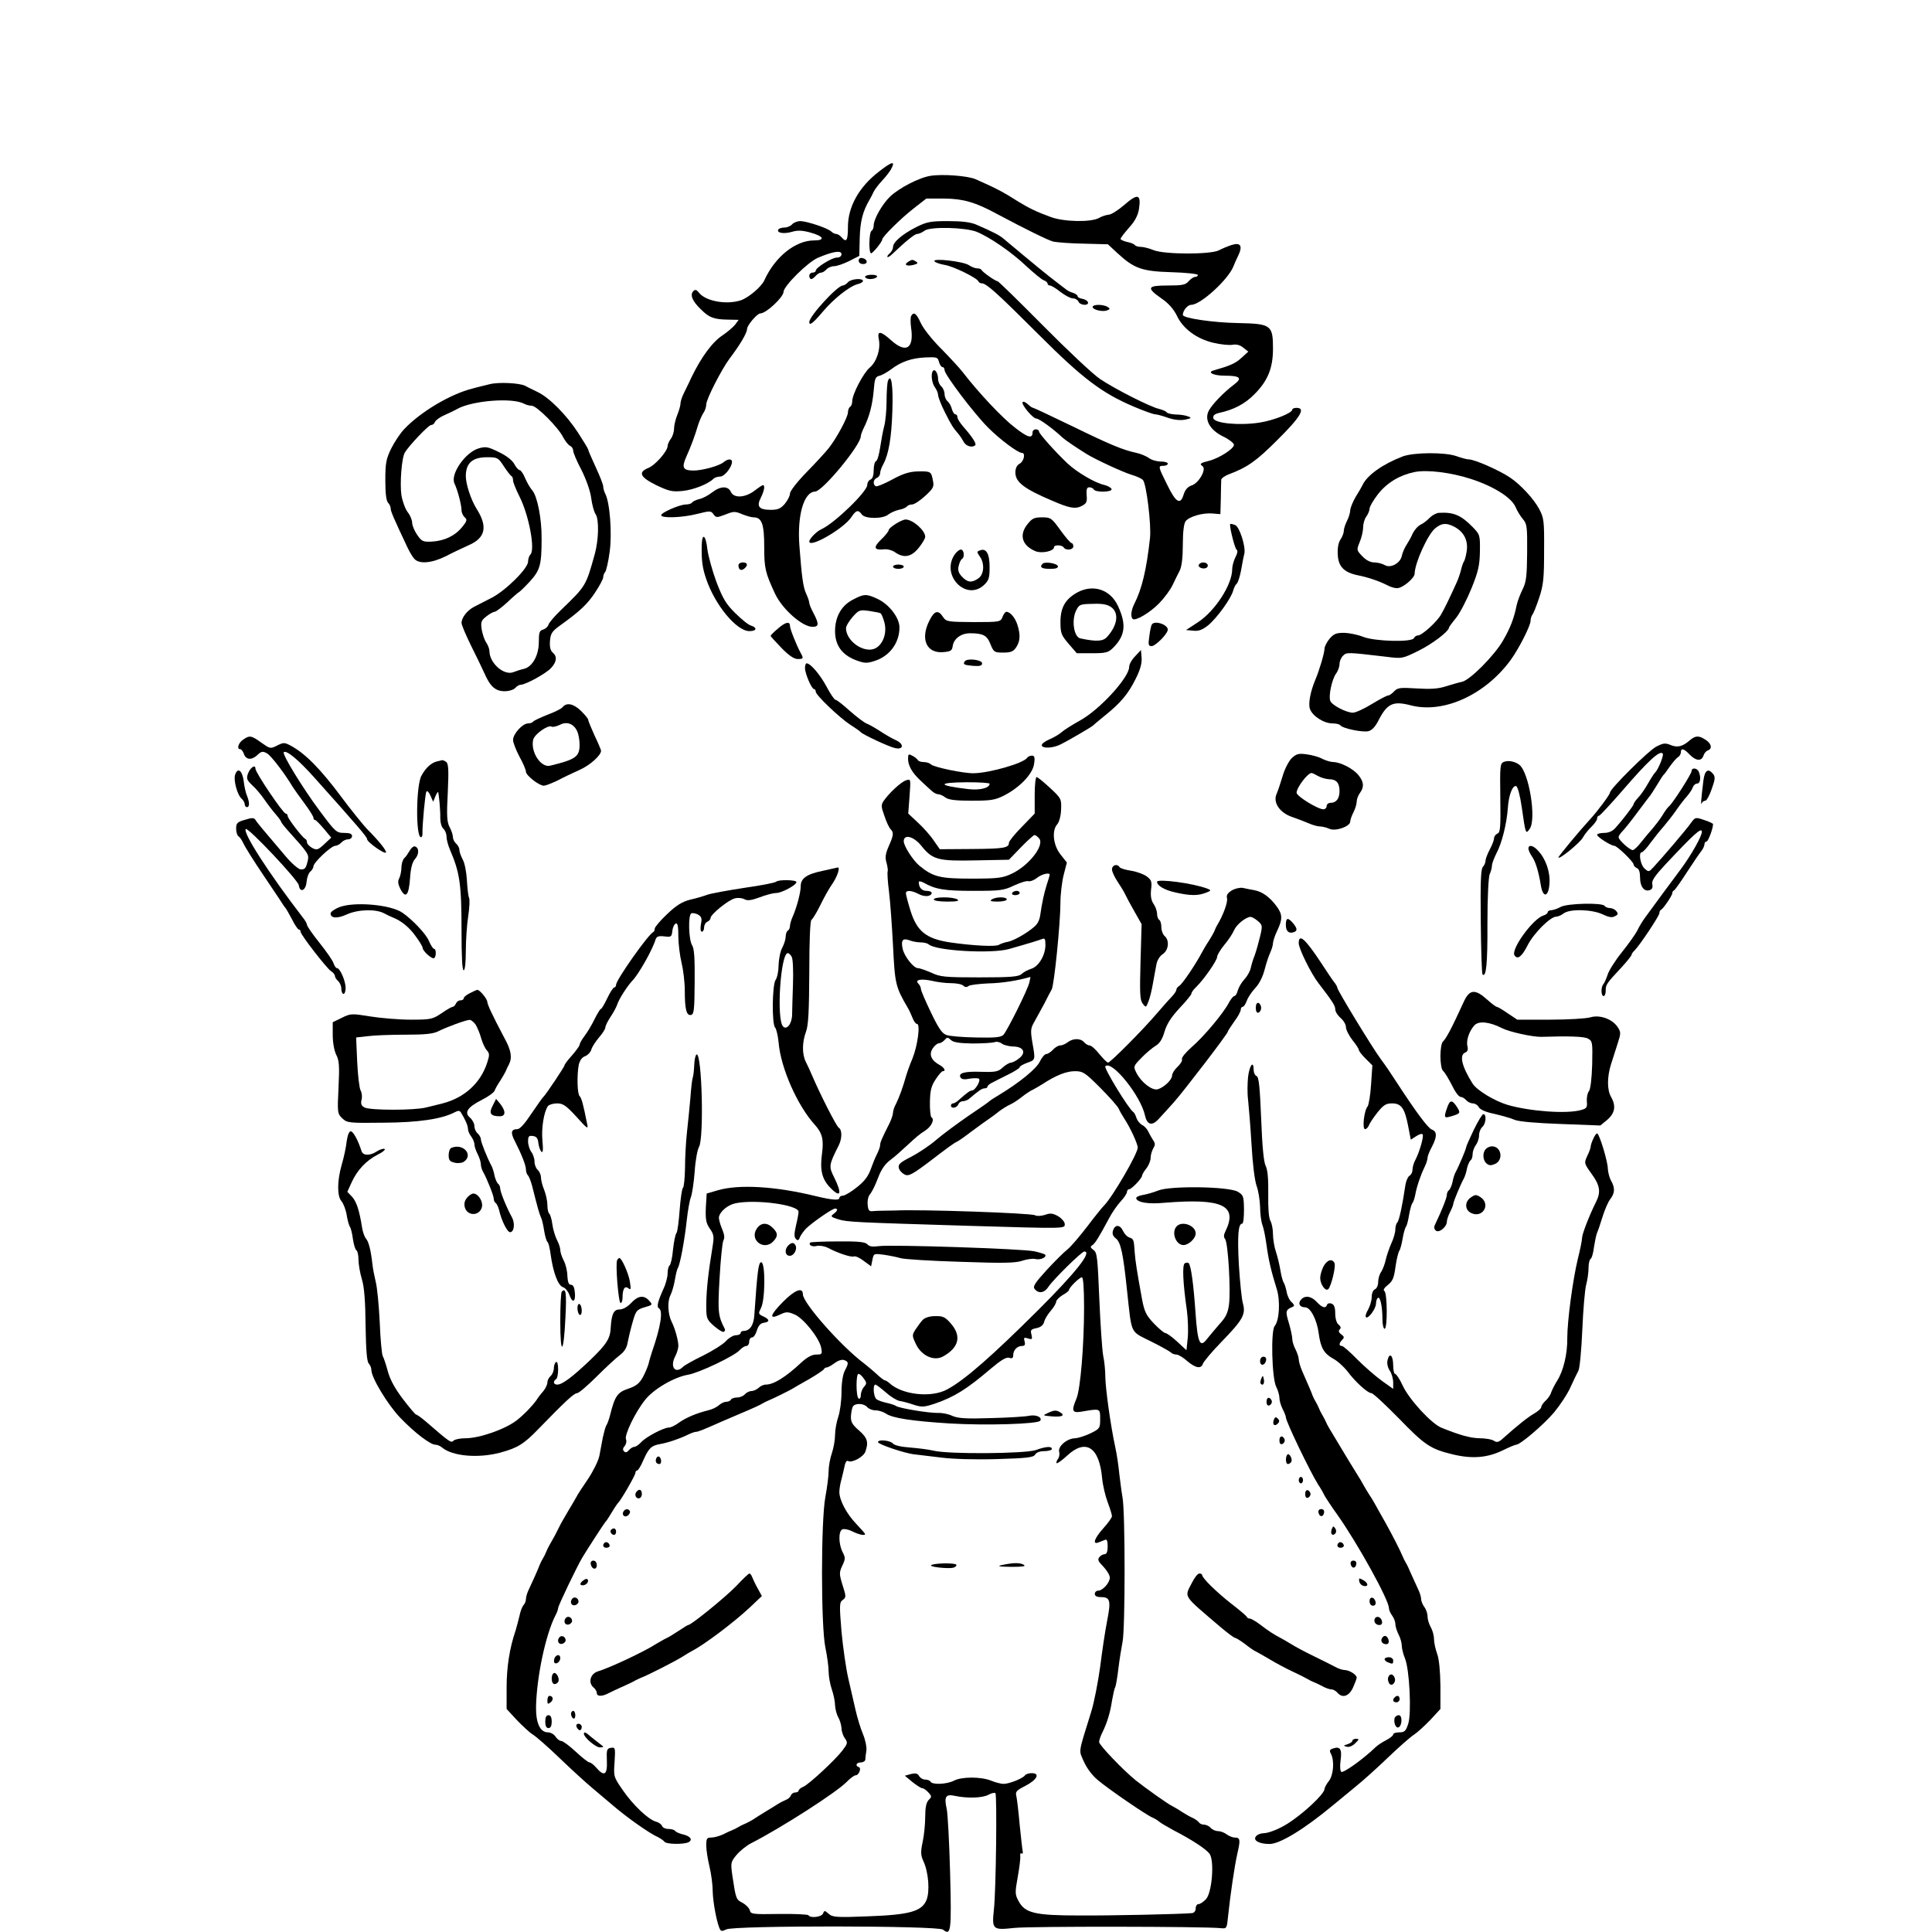 <?xml version="1.0" standalone="no"?>
<!DOCTYPE svg PUBLIC "-//W3C//DTD SVG 20010904//EN"
 "http://www.w3.org/TR/2001/REC-SVG-20010904/DTD/svg10.dtd">
<svg version="1.0" xmlns="http://www.w3.org/2000/svg"
 width="900pt" height="900pt" viewBox="0 0 900 900"
 preserveAspectRatio="xMidYMid meet">
<g transform="translate(0,900) scale(0.1,-0.1)"
fill="#000000" stroke="none">
<path d="M4095 8201 c-93 -71 -145 -164 -145 -258 0 -64 -7 -75 -30 -48 -7 8
-18 15 -24 15 -7 0 -17 5 -23 11 -16 16 -112 48 -144 49 -15 0 -32 -7 -39 -15
-7 -8 -23 -15 -36 -15 -12 0 -25 -4 -28 -9 -10 -16 25 -22 63 -11 26 8 49 7
85 -3 63 -17 73 -37 18 -37 -87 0 -182 -77 -231 -185 -14 -31 -73 -81 -110
-94 -68 -22 -167 -4 -197 38 -10 12 -16 13 -24 5 -17 -17 -5 -47 35 -85 39
-39 60 -47 128 -48 l48 -1 -17 -23 c-10 -12 -35 -33 -55 -47 -49 -31 -101
-101 -149 -200 -11 -25 -28 -58 -35 -73 -8 -16 -15 -37 -15 -47 0 -9 -7 -34
-15 -53 -8 -20 -15 -49 -15 -64 0 -15 -7 -37 -15 -47 -8 -11 -15 -26 -15 -34
0 -23 -57 -89 -90 -102 -49 -20 -38 -43 37 -80 59 -28 74 -32 123 -27 50 5
119 32 144 57 5 5 19 10 31 10 20 0 55 44 55 69 0 15 -20 14 -39 -2 -21 -18
-104 -40 -143 -39 -47 1 -53 14 -31 64 22 49 40 97 55 148 6 19 17 44 24 55 8
11 14 29 14 41 0 24 71 163 109 214 48 63 81 119 81 137 0 17 47 73 62 73 27
0 107 75 108 100 0 27 113 139 160 159 70 30 110 36 110 17 0 -10 -9 -16 -22
-16 -23 0 -98 -47 -98 -61 0 -5 -7 -9 -15 -9 -8 0 -15 -7 -15 -15 0 -8 4 -15
9 -15 5 0 14 7 21 15 7 8 18 15 25 15 7 0 18 7 25 15 7 8 23 15 36 15 12 0 44
11 70 24 l47 24 2 83 c2 77 14 125 46 179 5 8 13 24 18 35 5 11 23 35 40 53
17 18 35 42 41 52 23 42 8 40 -55 -9z"/>
<path d="M4335 8181 c-53 -8 -147 -57 -189 -97 -37 -36 -76 -105 -76 -134 0
-10 -4 -22 -10 -25 -12 -7 -14 -105 -2 -105 8 0 52 54 52 65 0 12 88 99 145
143 l60 47 86 0 c86 -1 143 -17 244 -72 133 -71 235 -121 260 -128 17 -4 81
-9 143 -10 l113 -3 43 -40 c79 -73 115 -86 254 -90 67 -2 122 -8 122 -13 0 -5
-6 -9 -13 -9 -7 0 -20 -9 -30 -20 -14 -17 -29 -20 -97 -20 -96 0 -101 -10 -30
-60 34 -23 57 -50 72 -80 28 -61 93 -109 171 -127 34 -8 74 -12 89 -9 18 3 35
-1 50 -14 l23 -18 -33 -30 c-27 -25 -53 -36 -130 -58 -30 -9 3 -24 51 -24 74
0 86 -11 46 -41 -48 -36 -102 -92 -118 -122 -22 -42 5 -90 66 -120 26 -12 49
-30 51 -38 3 -18 -69 -64 -117 -76 -38 -9 -45 -14 -30 -24 21 -13 -15 -78 -49
-90 -19 -6 -31 -20 -38 -42 -15 -51 -36 -39 -76 43 -44 88 -44 90 -18 90 11 0
20 5 20 10 0 6 -15 10 -33 10 -18 0 -43 7 -56 17 -13 9 -40 20 -60 24 -60 13
-119 37 -299 125 -95 46 -176 84 -179 84 -4 0 -15 7 -25 17 -10 9 -21 14 -24
10 -9 -9 47 -77 64 -77 13 0 80 -49 121 -88 13 -12 63 -46 113 -77 44 -27 168
-84 207 -96 24 -7 49 -18 55 -25 16 -15 40 -211 33 -271 -16 -145 -37 -235
-73 -306 -15 -30 -18 -59 -8 -70 12 -12 80 28 124 73 25 26 53 64 63 86 10 21
25 52 33 67 9 19 14 61 14 121 0 59 5 98 13 108 17 22 80 40 125 36 l37 -3 2
75 c0 41 2 80 2 86 1 6 16 17 34 24 88 33 129 62 227 160 108 107 134 150 90
150 -11 0 -20 -3 -20 -8 0 -16 -88 -51 -155 -61 -93 -14 -208 -3 -213 21 -2
12 5 19 25 24 70 15 121 42 164 85 64 63 89 123 89 215 0 109 -9 116 -159 119
-122 2 -261 23 -261 38 0 20 22 47 39 47 44 0 174 119 197 180 3 8 12 29 21
47 23 47 13 65 -29 52 -18 -6 -45 -17 -60 -25 -37 -20 -255 -20 -305 1 -19 8
-46 15 -59 15 -12 0 -25 4 -28 9 -3 4 -19 11 -36 14 -16 4 -30 10 -30 14 0 5
18 28 40 53 28 31 41 57 46 88 10 68 -6 72 -68 18 -29 -25 -62 -46 -73 -46
-11 -1 -31 -7 -45 -15 -36 -21 -163 -19 -225 4 -66 24 -101 41 -150 71 -72 46
-107 64 -200 105 -36 16 -154 25 -210 16z"/>
<path d="M4268 7942 c-65 -33 -108 -70 -108 -93 0 -9 -7 -22 -15 -29 -9 -7
-13 -15 -11 -17 2 -3 13 4 23 14 63 60 104 93 115 93 8 0 24 7 36 16 28 19
189 15 242 -6 61 -25 163 -95 230 -159 36 -33 73 -64 83 -67 9 -3 17 -10 17
-15 0 -5 5 -9 11 -9 6 0 28 -13 49 -30 21 -16 47 -30 58 -30 11 0 22 -7 26
-15 7 -18 50 -21 44 -2 -3 6 -14 13 -26 15 -12 2 -22 7 -22 12 0 5 -10 12 -22
16 -12 3 -26 11 -32 16 -6 4 -27 21 -47 36 -30 22 -119 95 -244 200 -19 16
-45 30 -128 66 -26 11 -66 16 -130 16 -81 0 -99 -3 -149 -28z"/>
<path d="M4000 7786 c0 -10 9 -16 21 -16 24 0 21 23 -4 28 -10 2 -17 -3 -17
-12z"/>
<path d="M4230 7780 c-21 -13 -7 -22 25 -14 20 5 23 9 13 15 -16 11 -20 11
-38 -1z"/>
<path d="M4353 7783 c4 -6 25 -13 47 -17 41 -6 152 -61 158 -77 2 -5 9 -9 16
-9 21 0 74 -48 266 -240 203 -203 293 -271 441 -334 47 -20 92 -36 100 -36 8
0 34 -7 59 -16 28 -10 57 -13 80 -9 30 6 32 9 15 15 -11 5 -37 9 -57 9 -20 1
-39 5 -43 10 -3 5 -19 12 -35 16 -41 9 -203 91 -275 139 -33 22 -152 134 -265
248 -113 114 -209 208 -213 208 -10 0 -71 43 -75 53 -2 4 -11 7 -21 7 -9 0
-26 7 -38 15 -25 17 -170 34 -160 18z"/>
<path d="M4030 7710 c0 -5 11 -10 24 -10 14 0 28 5 31 10 4 6 -7 10 -24 10
-17 0 -31 -4 -31 -10z"/>
<path d="M3950 7685 c-7 -8 -18 -15 -24 -15 -26 -1 -156 -143 -156 -170 0 -19
16 -7 62 47 52 62 125 119 162 129 14 3 26 10 26 15 0 15 -57 10 -70 -6z"/>
<path d="M5090 7570 c0 -13 46 -24 67 -16 15 6 15 8 3 16 -20 13 -70 13 -70 0z"/>
<path d="M4245 7529 c-4 -6 -4 -30 -1 -54 15 -99 -23 -123 -93 -60 -49 44 -66
46 -57 4 9 -45 -10 -104 -42 -131 -30 -25 -82 -125 -82 -157 0 -11 -4 -23 -10
-26 -5 -3 -10 -15 -10 -26 0 -22 -52 -119 -89 -166 -14 -18 -61 -69 -103 -112
-45 -46 -78 -89 -78 -100 0 -11 -11 -32 -24 -48 -19 -22 -32 -28 -65 -28 -55
0 -68 15 -47 56 16 32 21 59 10 59 -3 0 -20 -11 -38 -25 -44 -34 -97 -37 -111
-7 -13 29 -48 29 -88 -2 -18 -14 -44 -28 -60 -31 -15 -4 -30 -11 -33 -16 -3
-5 -16 -9 -28 -9 -30 0 -116 -38 -116 -50 0 -15 97 -12 168 6 60 15 64 15 76
-2 12 -16 15 -16 55 -1 37 15 45 16 77 2 20 -8 44 -15 54 -15 39 0 50 -31 50
-137 0 -101 5 -121 51 -220 34 -71 126 -153 174 -153 30 0 31 13 5 63 -11 20
-20 42 -20 48 0 6 -6 25 -14 42 -15 32 -21 78 -32 223 -11 142 20 252 73 254
35 1 213 217 213 258 0 6 6 23 14 39 26 52 40 107 46 173 4 54 8 65 25 69 11
2 35 15 54 29 48 37 97 54 163 57 52 2 57 1 62 -21 4 -13 11 -24 16 -24 6 0
10 -6 10 -14 0 -21 137 -202 203 -268 56 -56 139 -118 158 -118 17 0 9 -39
-11 -50 -13 -7 -20 -21 -20 -41 0 -45 40 -76 175 -133 76 -33 104 -38 132 -24
24 12 28 19 25 51 -2 27 1 37 12 37 8 0 18 -4 21 -10 9 -15 88 -13 83 2 -3 7
-18 15 -34 19 -42 9 -126 58 -171 100 -58 55 -133 139 -133 149 0 6 -7 10 -15
10 -8 0 -15 -6 -15 -14 0 -31 -22 -25 -82 22 -58 44 -169 162 -243 258 -16 21
-63 71 -103 112 -41 41 -82 93 -93 118 -20 44 -32 53 -44 33z"/>
<path d="M4347 7273 c-12 -11 -7 -57 8 -77 8 -11 15 -27 15 -36 0 -9 14 -46
32 -81 30 -60 38 -72 64 -102 6 -7 16 -22 23 -35 11 -21 40 -29 54 -16 7 7
-14 39 -57 88 -14 16 -26 35 -26 43 0 7 -4 13 -10 13 -5 0 -12 11 -16 25 -3
13 -12 29 -20 36 -8 6 -14 22 -14 34 0 12 -7 28 -15 35 -8 7 -15 22 -15 34 0
26 -14 49 -23 39z"/>
<path d="M4136 7225 c-3 -9 -6 -51 -6 -93 0 -42 -5 -95 -11 -117 -6 -22 -14
-67 -19 -100 -5 -33 -13 -61 -19 -63 -6 -2 -11 -21 -11 -42 0 -24 -5 -40 -15
-44 -8 -3 -15 -14 -15 -25 0 -31 -152 -178 -213 -206 -23 -10 -56 -44 -57 -57
-1 -34 160 59 196 113 22 33 32 36 49 12 16 -21 100 -21 124 1 9 7 31 17 48
21 18 3 35 11 38 16 4 5 14 9 24 9 10 0 37 18 61 40 38 35 42 43 36 71 -8 43
-10 44 -70 43 -39 -1 -69 -10 -120 -38 -37 -20 -71 -34 -77 -31 -14 9 -11 32
6 39 8 3 15 13 15 22 0 9 7 28 15 42 25 47 38 123 42 249 4 118 -5 178 -21
138z"/>
<path d="M2280 7210 c-19 -5 -55 -13 -79 -20 -104 -26 -244 -110 -319 -190
-18 -19 -45 -60 -60 -90 -23 -48 -27 -67 -27 -147 0 -60 4 -96 13 -105 6 -6
12 -19 12 -27 0 -13 14 -45 78 -181 9 -19 23 -43 31 -52 22 -27 82 -22 148 11
32 17 80 39 106 51 79 34 90 87 37 170 -26 42 -50 114 -50 152 0 61 31 88 99
88 49 0 52 -2 78 -42 16 -24 31 -44 36 -46 4 -2 7 -11 7 -20 0 -9 14 -43 30
-75 44 -87 74 -247 51 -270 -6 -6 -11 -21 -11 -33 0 -32 -104 -135 -170 -169
-30 -15 -67 -34 -82 -42 -32 -17 -58 -50 -58 -75 0 -9 20 -56 44 -105 24 -48
52 -106 62 -128 27 -63 52 -85 95 -85 20 0 42 7 49 15 7 8 18 15 25 15 23 0
118 52 142 78 27 29 29 54 8 72 -11 9 -15 26 -13 54 3 35 9 45 48 73 92 66
127 99 163 154 20 30 37 62 37 70 0 8 4 19 9 24 5 6 15 48 21 94 12 86 1 232
-21 272 -5 10 -9 25 -9 33 0 9 -16 49 -35 90 -19 41 -35 78 -35 82 0 3 -21 38
-47 78 -54 83 -134 164 -189 190 -22 11 -48 23 -58 29 -27 13 -124 18 -166 7z
m162 -91 c9 -5 25 -9 35 -9 23 0 125 -102 147 -148 10 -18 24 -36 32 -39 7 -3
14 -13 14 -22 0 -9 17 -50 39 -91 22 -44 41 -98 45 -130 4 -30 13 -65 21 -76
16 -25 14 -118 -4 -184 -42 -151 -41 -149 -158 -262 -29 -28 -55 -58 -58 -68
-3 -10 -15 -20 -25 -23 -17 -4 -20 -14 -20 -58 0 -62 -30 -116 -70 -125 -14
-3 -35 -10 -48 -15 -44 -18 -112 42 -112 98 0 10 -7 28 -15 40 -8 11 -17 38
-21 60 -5 35 -3 42 21 61 15 12 33 22 39 22 6 0 33 20 59 44 26 25 51 46 55
48 4 2 27 24 51 50 47 52 54 77 54 198 1 93 -20 198 -43 225 -10 11 -25 37
-34 58 -8 20 -20 37 -25 37 -6 0 -17 13 -25 28 -9 17 -36 39 -72 56 -51 25
-61 27 -95 17 -62 -19 -132 -120 -112 -163 15 -31 33 -101 33 -125 0 -11 7
-26 15 -33 12 -10 11 -17 -12 -45 -33 -41 -83 -65 -142 -68 -40 -2 -47 1 -68
32 -13 19 -23 44 -23 56 0 12 -9 34 -20 48 -12 15 -25 51 -30 80 -8 54 1 174
16 199 20 33 110 128 122 128 7 0 15 6 18 14 3 8 22 22 42 31 20 9 48 22 62
30 70 39 257 54 312 24z"/>
<path d="M6535 6874 c-94 -36 -167 -88 -188 -134 -4 -8 -18 -33 -32 -55 -13
-22 -24 -50 -25 -61 0 -12 -7 -35 -15 -50 -8 -16 -15 -37 -15 -47 0 -10 -7
-28 -16 -41 -10 -16 -14 -41 -12 -72 3 -54 30 -81 94 -94 46 -9 99 -27 136
-46 14 -8 35 -14 46 -14 26 0 82 47 82 68 1 50 62 185 97 212 30 24 51 25 88
6 43 -23 64 -61 58 -110 -3 -22 -9 -45 -13 -51 -4 -5 -10 -23 -14 -40 -4 -16
-13 -43 -21 -60 -33 -73 -57 -122 -71 -146 -18 -34 -90 -99 -108 -99 -8 0 -16
-6 -19 -12 -6 -21 -182 -16 -236 5 -24 10 -64 18 -88 19 -38 0 -49 -4 -69 -27
-13 -16 -24 -37 -24 -48 0 -18 -24 -100 -42 -142 -24 -57 -34 -112 -26 -137
12 -34 65 -68 106 -68 17 0 33 -4 36 -9 9 -14 104 -34 131 -27 16 4 32 21 46
49 41 80 68 93 152 71 152 -39 345 49 464 211 38 52 93 160 93 183 0 10 4 22
8 28 5 5 19 40 32 79 20 60 23 91 23 220 1 139 -1 153 -23 194 -25 47 -87 114
-135 146 -50 34 -166 85 -193 85 -9 0 -35 7 -57 15 -53 19 -198 18 -250 -1z
m320 -106 c106 -35 188 -87 206 -132 7 -17 22 -41 33 -54 19 -22 21 -35 20
-155 -1 -111 -4 -138 -21 -172 -11 -22 -24 -56 -28 -75 -12 -59 -28 -103 -64
-165 -40 -69 -153 -183 -190 -191 -15 -3 -48 -13 -75 -21 -36 -12 -73 -14
-137 -10 -78 5 -89 3 -105 -14 -9 -10 -22 -19 -28 -19 -6 0 -40 -18 -76 -40
-36 -22 -75 -40 -88 -40 -30 0 -98 35 -105 55 -9 22 7 98 26 126 10 13 17 33
17 46 0 12 7 29 16 38 17 17 19 17 198 -4 78 -10 78 -10 155 28 64 32 141 90
141 108 0 2 15 23 34 46 18 23 50 85 71 137 32 79 38 108 39 172 1 75 0 78
-34 113 -54 55 -88 70 -157 66 -12 -1 -31 -11 -42 -22 -11 -12 -30 -27 -43
-33 -13 -6 -29 -25 -37 -41 -7 -17 -21 -41 -30 -55 -9 -14 -18 -36 -21 -50 -7
-34 -53 -59 -80 -42 -11 6 -32 12 -48 12 -18 0 -38 10 -56 29 -27 28 -27 29
-12 66 9 21 16 52 16 69 0 17 7 40 15 50 8 11 15 28 15 37 0 9 18 40 40 68 42
53 101 88 169 102 60 12 171 -2 266 -33z"/>
<path d="M4784 6555 c-37 -49 -22 -96 38 -122 29 -13 88 -1 88 18 0 12 37 11
45 -1 10 -16 45 -12 45 5 0 8 -4 15 -8 15 -5 0 -28 27 -52 60 -41 57 -45 60
-86 60 -37 0 -47 -5 -70 -35z"/>
<path d="M4173 6560 c-18 -11 -33 -24 -33 -29 0 -6 -16 -26 -36 -45 -37 -36
-33 -50 14 -45 15 2 38 -4 52 -14 40 -28 75 -22 109 20 17 21 31 44 31 53 -1
30 -58 80 -92 80 -7 0 -28 -9 -45 -20z"/>
<path d="M5730 6556 c0 -24 23 -111 30 -116 7 -4 5 -17 -5 -36 -8 -16 -15 -41
-15 -56 0 -71 -79 -194 -160 -247 l-55 -36 34 -3 c25 -3 42 4 69 25 41 34 108
126 117 163 4 14 11 27 16 31 5 3 14 30 20 60 5 30 12 66 16 81 6 34 -23 124
-43 132 -18 7 -24 7 -24 2z"/>
<path d="M3269 6463 c-2 -71 3 -108 20 -158 41 -123 142 -245 202 -245 34 0
38 16 7 26 -12 3 -45 30 -73 58 -43 42 -58 68 -88 146 -19 52 -38 121 -42 153
-7 64 -24 77 -26 20z"/>
<path d="M4446 6415 c-63 -96 55 -217 138 -140 22 21 26 32 26 83 0 63 -16 90
-45 78 -15 -5 -15 -8 -1 -28 24 -33 20 -84 -6 -102 -31 -22 -51 -20 -77 8 -16
17 -20 30 -15 50 3 14 10 29 15 32 14 8 10 44 -5 44 -7 0 -21 -11 -30 -25z"/>
<path d="M3440 6367 c0 -21 12 -28 27 -16 19 16 16 29 -7 29 -11 0 -20 -6 -20
-13z"/>
<path d="M4857 6374 c-16 -16 -5 -24 34 -24 28 0 39 4 37 13 -5 13 -60 22 -71
11z"/>
<path d="M5585 6370 c-8 -12 20 -24 35 -15 6 3 8 11 5 16 -8 12 -32 12 -40 -1z"/>
<path d="M4160 6360 c0 -5 11 -10 25 -10 14 0 25 5 25 10 0 6 -11 10 -25 10
-14 0 -25 -4 -25 -10z"/>
<path d="M5020 6241 c-57 -31 -80 -71 -80 -138 0 -53 4 -62 38 -102 l38 -44
72 0 c63 0 75 3 97 25 57 57 63 109 23 195 -35 76 -114 103 -188 64z m156 -69
c38 -27 30 -85 -18 -138 -19 -22 -49 -24 -125 -8 -30 6 -42 82 -21 128 15 30
18 32 78 33 45 2 69 -3 86 -15z"/>
<path d="M3974 6207 c-54 -27 -84 -80 -84 -147 0 -66 32 -110 96 -135 40 -15
52 -16 88 -4 70 22 116 84 116 156 0 46 -49 109 -104 134 -50 23 -61 23 -112
-4z m128 -64 c4 -2 12 -21 18 -43 13 -49 -7 -104 -44 -121 -51 -23 -133 33
-135 93 -1 10 13 33 30 53 30 34 34 35 78 29 25 -4 49 -8 53 -11z"/>
<path d="M4330 6110 c-44 -86 -15 -154 63 -148 36 3 42 7 45 28 5 35 39 60 81
60 61 0 79 -10 95 -51 15 -37 18 -39 60 -39 35 0 47 5 60 25 19 29 20 59 5
106 -11 33 -34 59 -51 59 -5 0 -13 -11 -18 -24 -9 -23 -11 -24 -135 -24 -122
1 -127 2 -142 24 -22 34 -40 30 -63 -16z"/>
<path d="M3623 6071 c-18 -15 -33 -30 -33 -33 0 -3 23 -28 51 -57 33 -34 58
-51 75 -51 27 0 28 3 14 28 -20 37 -50 112 -50 126 0 23 -21 19 -57 -13z"/>
<path d="M5366 6091 c-4 -5 -9 -30 -12 -55 -6 -39 -4 -46 10 -46 19 0 76 58
76 77 0 24 -62 44 -74 24z"/>
<path d="M5288 5943 c-16 -16 -28 -38 -28 -50 0 -49 -138 -200 -230 -250 -36
-20 -74 -44 -85 -54 -11 -10 -37 -25 -58 -34 -21 -9 -36 -21 -34 -28 5 -15 53
-12 87 5 35 17 144 81 150 87 3 3 28 24 55 46 75 60 111 103 145 172 22 43 30
74 28 99 l-3 36 -27 -29z"/>
<path d="M4494 5919 c-9 -14 -4 -17 41 -21 30 -2 40 1 40 12 0 17 -71 25 -81
9z"/>
<path d="M3750 5888 c0 -26 31 -98 42 -98 4 0 8 -5 8 -12 0 -16 110 -121 162
-155 24 -15 45 -30 48 -34 10 -11 131 -68 160 -74 40 -9 42 20 3 37 -16 7 -47
25 -70 40 -23 15 -52 32 -65 37 -13 5 -48 32 -80 60 -31 28 -60 51 -66 51 -5
0 -24 28 -42 62 -30 56 -74 107 -92 108 -5 0 -8 -10 -8 -22z"/>
<path d="M2621 5706 c-6 -8 -39 -24 -72 -36 -32 -13 -62 -27 -65 -31 -3 -5
-14 -9 -24 -9 -26 0 -70 -49 -70 -77 0 -12 14 -48 30 -78 17 -30 30 -62 30
-70 0 -17 61 -65 83 -65 8 0 37 11 64 24 26 14 73 36 104 50 47 21 99 67 99
89 0 3 -13 35 -30 70 -16 36 -30 69 -30 74 0 5 -15 23 -33 41 -35 34 -67 41
-86 18z m68 -113 c6 -13 11 -41 11 -62 0 -56 -18 -69 -138 -98 -43 -10 -92 66
-78 122 7 26 70 70 86 60 5 -3 22 1 37 8 33 18 66 6 82 -30z"/>
<path d="M1132 5554 c-22 -15 -30 -44 -13 -44 5 0 12 -9 16 -19 9 -30 35 -34
62 -10 20 19 26 21 46 10 19 -10 82 -92 122 -159 6 -9 29 -42 53 -74 23 -31
42 -61 42 -67 0 -6 3 -11 8 -11 4 0 22 -19 41 -41 l34 -41 -32 -30 c-30 -28
-35 -29 -57 -18 -13 8 -24 19 -24 26 0 7 -3 14 -8 16 -13 6 -82 95 -82 107 0
6 -4 11 -9 11 -12 0 -141 191 -141 209 0 22 -24 6 -35 -23 -8 -23 -5 -30 20
-54 17 -15 42 -45 57 -67 15 -22 39 -53 53 -69 14 -16 25 -32 25 -35 0 -3 15
-22 33 -42 93 -103 97 -110 91 -137 -9 -38 -13 -42 -33 -42 -10 0 -43 28 -72
63 -115 135 -133 157 -140 169 -6 9 -17 9 -48 -1 -36 -10 -41 -16 -41 -41 0
-16 5 -32 11 -36 6 -3 16 -18 23 -33 6 -14 47 -80 91 -145 44 -66 85 -126 90
-135 6 -9 12 -18 15 -21 3 -3 16 -26 30 -52 13 -27 28 -48 32 -48 5 0 8 -4 8
-10 0 -14 121 -170 142 -184 10 -6 18 -16 18 -22 0 -6 7 -17 15 -24 8 -7 15
-23 15 -36 0 -13 5 -24 10 -24 6 0 10 13 10 28 0 32 -26 92 -40 92 -5 0 -12
10 -16 22 -3 12 -33 55 -65 95 -33 41 -59 79 -59 85 0 5 -9 22 -21 36 -154
200 -280 395 -264 410 10 10 243 -237 247 -262 5 -37 33 -25 36 16 2 20 10 42
18 48 8 7 14 18 14 24 0 18 83 96 102 96 8 0 21 7 28 15 7 8 21 15 31 15 11 0
19 7 19 15 0 11 -11 15 -37 15 -36 0 -41 5 -114 103 -79 106 -176 264 -167
273 12 11 68 -35 143 -119 204 -228 245 -276 245 -286 0 -14 84 -73 88 -62 3
9 -35 56 -89 110 -13 13 -85 102 -117 146 -98 132 -170 205 -237 241 -30 16
-34 16 -64 1 -32 -16 -33 -15 -73 13 -47 34 -55 36 -86 14z"/>
<path d="M7870 5550 c-32 -28 -57 -34 -89 -20 -24 10 -35 8 -67 -9 -37 -20
-214 -196 -214 -213 0 -9 -57 -86 -94 -126 -47 -51 -146 -170 -146 -176 0 -14
102 69 114 93 8 14 26 37 40 50 14 14 26 30 26 38 0 7 4 13 9 13 4 0 56 56
115 124 114 132 170 184 182 165 5 -9 -22 -76 -37 -89 -3 -3 -18 -25 -32 -50
-14 -25 -35 -55 -47 -67 -11 -12 -20 -25 -20 -29 0 -7 -53 -76 -85 -111 -13
-15 -32 -23 -52 -23 -18 0 -33 -4 -33 -9 0 -10 65 -51 80 -51 13 0 90 -75 90
-87 0 -6 7 -13 15 -17 10 -3 15 -19 15 -44 0 -43 20 -68 46 -58 11 4 14 13 11
27 -4 16 11 38 61 92 135 144 167 172 170 154 3 -17 -49 -110 -99 -177 -31
-41 -135 -182 -166 -225 -12 -16 -28 -43 -36 -60 -8 -16 -40 -61 -71 -100 -31
-38 -61 -86 -67 -105 -6 -19 -15 -39 -20 -45 -12 -13 -11 -55 1 -55 6 0 10 11
10 25 0 28 2 32 73 108 26 28 47 55 47 58 0 4 6 14 14 21 25 25 116 162 116
174 0 7 3 14 8 16 10 5 52 66 52 77 0 5 3 11 8 13 4 2 31 39 59 83 29 44 59
89 68 100 8 10 15 25 15 32 0 7 4 13 10 13 7 0 30 60 30 81 0 3 -19 12 -41 19
-41 14 -42 14 -63 -15 -21 -30 -132 -160 -173 -204 -22 -24 -23 -24 -43 -6
-19 18 -28 75 -12 75 5 0 23 19 40 43 17 23 45 58 62 77 16 19 43 53 58 75 15
22 37 51 50 65 12 14 25 33 28 43 3 9 12 17 20 17 14 0 19 27 8 54 -7 19 -34
22 -34 4 0 -13 -86 -147 -104 -163 -7 -5 -22 -26 -33 -45 -12 -19 -33 -46 -45
-60 -13 -14 -36 -42 -52 -62 -16 -21 -34 -38 -40 -38 -14 0 -66 47 -66 60 0 6
8 18 19 29 10 10 41 49 69 87 29 38 55 74 60 79 4 6 19 28 32 50 13 22 26 42
29 45 4 3 17 21 30 40 14 19 30 39 38 43 7 4 13 15 13 22 0 22 15 18 41 -10
29 -30 55 -32 64 -6 3 11 12 22 20 25 23 8 18 32 -10 50 -32 21 -47 20 -75 -4z"/>
<path d="M4230 5466 c0 -33 19 -66 60 -104 19 -18 42 -39 51 -47 9 -8 22 -15
30 -15 8 0 23 -7 33 -15 15 -11 48 -15 122 -15 89 0 109 3 151 24 74 38 134
101 140 147 5 31 2 39 -10 39 -9 0 -19 -5 -22 -10 -16 -25 -174 -71 -250 -72
-45 -1 -185 28 -198 41 -6 6 -21 11 -33 11 -13 0 -26 4 -29 10 -3 5 -15 15
-26 20 -16 9 -19 7 -19 -14z m380 -117 c0 -20 -45 -31 -99 -25 -145 17 -148
31 -6 32 58 0 105 -3 105 -7z"/>
<path d="M6018 5469 c-14 -14 -33 -50 -43 -84 -10 -33 -22 -70 -28 -83 -18
-39 13 -87 70 -107 26 -9 63 -23 81 -31 18 -8 41 -14 52 -14 10 0 30 -5 43
-11 28 -13 97 11 97 34 0 8 7 28 15 43 8 16 15 38 15 50 0 11 7 29 15 40 20
27 19 51 -6 82 -23 30 -83 61 -117 62 -13 0 -36 7 -52 15 -16 9 -49 18 -73 21
-36 5 -47 3 -69 -17z m122 -84 c14 -8 36 -14 51 -15 34 0 49 -17 49 -55 0 -35
-15 -55 -42 -55 -10 0 -18 -7 -18 -15 0 -8 -7 -15 -15 -15 -26 0 -125 61 -125
77 0 24 52 93 70 92 3 0 16 -6 30 -14z"/>
<path d="M2035 5453 c-27 -7 -52 -30 -72 -67 -25 -46 -27 -286 -2 -286 4 0 8
8 7 18 -1 40 13 185 18 194 4 6 12 -2 19 -18 l13 -29 10 25 c6 14 12 23 13 20
4 -11 11 -87 10 -122 0 -20 6 -41 14 -48 8 -7 15 -23 15 -37 0 -13 7 -40 16
-61 46 -107 54 -160 54 -379 0 -117 3 -183 10 -183 6 0 10 36 10 91 0 49 5
122 11 160 6 39 8 78 4 87 -4 9 -8 46 -10 82 -2 36 -10 79 -19 95 -9 17 -16
37 -16 46 0 9 -7 22 -15 29 -8 7 -15 20 -15 30 0 10 -7 31 -15 46 -13 24 -15
53 -9 163 5 106 3 135 -8 142 -7 5 -15 8 -18 8 -3 -1 -14 -4 -25 -6z"/>
<path d="M7006 5451 c-18 -7 -19 -17 -17 -168 2 -138 0 -161 -13 -166 -9 -4
-16 -13 -16 -22 0 -8 -9 -32 -20 -52 -11 -21 -20 -45 -20 -53 0 -9 -6 -22 -12
-28 -10 -10 -12 -72 -10 -254 1 -133 5 -244 8 -247 17 -17 24 48 23 237 0 126
5 220 11 231 5 11 10 28 10 38 0 10 10 36 21 58 25 46 48 138 53 210 4 61 22
108 39 103 7 -3 18 -43 26 -99 18 -125 18 -127 37 -100 32 45 -3 262 -48 298
-20 16 -51 22 -72 14z"/>
<path d="M1095 5390 c-8 -25 11 -94 30 -110 8 -7 15 -19 15 -26 0 -8 5 -14 10
-14 13 0 13 22 1 52 -6 13 -13 44 -16 71 -7 49 -28 64 -40 27z"/>
<path d="M7935 5363 c-11 -91 -13 -118 -8 -105 2 6 10 12 17 12 6 0 20 25 30
55 16 44 17 57 6 70 -23 28 -39 17 -45 -32z"/>
<path d="M4820 5295 l0 -85 -60 -62 c-33 -33 -60 -67 -60 -74 0 -24 -24 -28
-173 -29 l-149 -1 -28 40 c-15 23 -48 60 -74 84 l-45 42 6 81 c6 81 6 81 -16
74 -23 -7 -77 -57 -104 -95 -13 -19 -13 -27 3 -71 9 -28 22 -55 29 -62 15 -15
14 -28 -9 -79 -15 -35 -18 -52 -10 -78 5 -18 7 -36 5 -40 -2 -4 0 -45 6 -91 6
-46 14 -160 19 -254 9 -179 11 -191 70 -292 6 -10 15 -30 21 -45 6 -16 15 -28
21 -28 16 0 3 -100 -21 -160 -13 -30 -26 -68 -31 -85 -13 -47 -31 -97 -46
-127 -8 -14 -14 -33 -14 -41 0 -9 -7 -30 -16 -49 -38 -75 -44 -90 -44 -103 0
-7 -7 -26 -15 -42 -8 -15 -21 -48 -30 -73 -12 -32 -31 -56 -65 -82 -26 -21
-55 -38 -64 -38 -9 0 -16 -5 -16 -11 0 -12 -36 -9 -110 9 -188 46 -358 56
-457 27 l-51 -15 -4 -66 c-2 -55 1 -72 19 -98 19 -27 20 -37 12 -86 -20 -121
-28 -198 -29 -265 0 -68 1 -70 36 -102 21 -18 41 -30 46 -27 4 3 7 8 5 12 -32
62 -34 78 -25 237 5 88 13 168 18 177 7 12 4 29 -7 55 -9 21 -15 45 -14 53 5
27 42 58 79 65 95 19 292 -8 292 -40 0 -7 -5 -36 -12 -64 -9 -39 -9 -54 0 -63
8 -8 13 -7 18 8 4 10 17 28 28 40 28 28 123 94 136 94 15 0 12 -11 -7 -25 -15
-11 -13 -14 22 -25 43 -13 76 -14 595 -30 472 -14 460 -14 460 8 0 10 -14 26
-30 36 -25 14 -37 16 -61 7 -19 -6 -38 -7 -48 -2 -19 10 -533 28 -651 22 -19
0 -46 -1 -60 -1 -14 0 -34 -1 -45 -2 -16 -2 -21 4 -23 30 -2 20 3 41 12 50 8
10 24 42 36 74 14 38 32 65 56 83 20 15 52 43 72 62 52 48 63 58 93 77 28 18
44 52 28 61 -4 3 -8 35 -7 72 1 52 6 74 26 104 14 22 29 39 34 39 16 0 7 17
-15 29 -39 21 -51 49 -32 77 8 13 22 24 29 24 7 0 19 7 26 15 12 14 15 14 30
0 12 -11 40 -15 101 -16 46 0 92 3 102 6 9 4 24 1 33 -6 9 -7 32 -13 52 -14
49 0 64 -27 31 -54 -13 -11 -30 -20 -38 -21 -8 0 -26 -10 -39 -22 -21 -20 -33
-23 -100 -21 -80 3 -110 -6 -97 -27 5 -8 19 -10 41 -5 19 3 39 3 44 0 11 -7
-17 -55 -32 -55 -9 0 -23 -10 -59 -42 -10 -10 -23 -18 -29 -18 -5 0 -10 -4
-10 -10 0 -16 27 -12 34 5 3 8 12 15 21 15 9 0 21 5 28 10 48 41 62 50 74 50
7 0 13 3 13 8 0 4 9 12 19 17 11 6 45 23 75 38 31 15 56 31 56 35 0 5 16 14
35 21 39 14 39 12 24 96 -9 55 -8 65 10 96 11 19 31 57 46 84 14 28 29 57 34
65 12 19 41 313 41 405 0 39 7 97 15 129 l15 58 -30 38 c-34 43 -41 111 -15
140 9 10 17 39 18 68 2 50 1 53 -52 102 -29 27 -57 50 -62 50 -5 0 -9 -38 -9
-85z m21 -201 c26 -32 -49 -128 -130 -165 -40 -19 -65 -22 -186 -22 -147 0
-178 8 -242 60 -30 25 -73 92 -73 114 0 35 46 23 81 -20 53 -66 77 -73 255
-69 l154 3 56 58 c30 31 59 57 63 57 5 0 14 -7 22 -16z m49 -169 c0 -2 -6 -24
-14 -47 -12 -39 -21 -77 -31 -146 -2 -13 -9 -30 -16 -38 -22 -27 -101 -75
-133 -81 -17 -3 -36 -10 -42 -14 -13 -10 -118 -5 -229 11 -111 17 -154 52
-184 149 -12 38 -21 74 -21 80 0 15 26 14 60 -4 28 -15 60 -11 60 6 0 5 -11 9
-24 9 -22 0 -36 16 -36 41 0 5 10 4 23 -3 55 -31 96 -38 230 -38 127 0 143 2
191 25 30 14 60 23 67 20 8 -2 25 4 39 15 22 18 60 27 60 15z m-601 -315 c15
0 31 -4 37 -9 31 -30 291 -45 374 -22 102 29 136 40 153 46 14 6 17 2 17 -27
0 -47 -31 -100 -66 -111 -16 -5 -37 -16 -46 -25 -14 -12 -51 -15 -195 -15
-161 0 -183 2 -225 22 -26 11 -53 21 -62 21 -20 0 -63 54 -71 90 -9 40 0 51
31 40 14 -6 38 -10 53 -10z m506 -187 c-8 -35 -102 -222 -120 -243 -11 -12
-37 -15 -127 -13 -62 1 -125 6 -140 12 -20 7 -37 33 -72 106 -25 52 -46 101
-46 108 0 7 -5 18 -12 25 -18 18 12 24 63 13 24 -6 64 -11 90 -11 25 0 50 -5
57 -12 7 -7 16 -8 24 -1 7 5 49 10 93 12 63 1 141 14 194 30 2 1 0 -11 -4 -26z"/>
<path d="M4715 4840 c-3 -5 3 -10 14 -10 12 0 21 5 21 10 0 6 -6 10 -14 10 -8
0 -18 -4 -21 -10z"/>
<path d="M4350 4810 c0 -6 27 -10 63 -10 44 0 58 3 47 10 -20 13 -110 13 -110
0z"/>
<path d="M4620 4810 c-11 -7 -4 -10 28 -10 23 0 42 5 42 10 0 13 -50 13 -70 0z"/>
<path d="M1909 5038 c-7 -12 -18 -29 -26 -36 -7 -7 -13 -27 -13 -43 0 -17 -5
-39 -10 -50 -8 -14 -6 -27 5 -50 25 -47 39 -31 45 48 3 50 11 77 23 91 20 22
20 53 0 59 -6 2 -17 -6 -24 -19z"/>
<path d="M7120 5047 c0 -7 7 -23 16 -36 17 -24 31 -69 42 -136 10 -60 36 -54
40 9 4 54 -17 115 -53 153 -22 25 -45 30 -45 10z"/>
<path d="M5180 4950 c0 -10 12 -36 26 -57 14 -21 30 -47 35 -58 5 -11 24 -47
43 -80 l34 -60 -5 -175 c-4 -147 -3 -178 10 -195 15 -20 16 -19 27 10 7 17 16
55 21 85 6 30 12 69 16 87 3 18 15 39 29 48 28 18 33 65 9 85 -8 7 -15 25 -15
41 0 15 -4 31 -10 34 -5 3 -10 16 -10 28 0 13 -7 33 -16 46 -11 16 -15 36 -12
66 5 38 2 46 -21 63 -14 10 -47 22 -73 26 -26 4 -50 11 -53 17 -11 17 -35 9
-35 -11z"/>
<path d="M3831 4943 c-73 -15 -101 -35 -101 -71 0 -29 -17 -94 -36 -139 -8
-17 -14 -38 -14 -46 0 -9 -4 -19 -10 -22 -5 -3 -10 -16 -10 -28 0 -12 -7 -35
-16 -52 -9 -16 -16 -52 -17 -80 0 -27 -6 -59 -14 -70 -16 -24 -18 -206 -2
-222 5 -5 13 -37 16 -69 10 -120 88 -295 169 -384 35 -39 42 -69 33 -136 -10
-74 0 -117 38 -156 49 -51 57 -30 19 47 -26 51 -25 58 20 147 17 33 18 74 1
85 -11 7 -85 152 -124 243 -8 19 -21 48 -29 63 -18 36 -18 91 1 142 11 30 14
97 15 277 0 146 4 239 10 243 5 3 22 30 36 58 28 56 40 78 66 117 20 31 32 70
21 69 -4 -1 -37 -8 -72 -16z m-143 -400 c6 -10 8 -67 6 -128 -2 -60 -4 -124
-4 -140 0 -42 -24 -75 -42 -57 -32 32 -12 342 22 342 5 0 13 -8 18 -17z"/>
<path d="M3616 4893 c-4 -5 -71 -18 -149 -29 -78 -12 -155 -26 -172 -32 -16
-6 -52 -17 -80 -23 -38 -10 -64 -26 -107 -67 -32 -30 -58 -61 -58 -68 0 -7 -3
-14 -7 -16 -23 -10 -173 -223 -173 -245 0 -7 -4 -13 -9 -13 -4 0 -19 -22 -32
-50 -13 -27 -26 -50 -30 -50 -3 0 -16 -21 -29 -47 -13 -27 -34 -62 -47 -79
-13 -17 -23 -35 -23 -41 0 -5 -16 -27 -35 -49 -19 -21 -35 -42 -35 -46 0 -7
-89 -140 -99 -148 -4 -3 -28 -38 -55 -77 -31 -47 -54 -73 -66 -73 -29 0 -33
-16 -11 -57 31 -61 51 -112 51 -131 0 -10 4 -22 9 -27 6 -6 14 -28 20 -50 26
-104 34 -131 41 -146 5 -9 11 -37 15 -63 4 -25 11 -48 15 -51 5 -3 11 -29 15
-58 11 -82 34 -145 57 -153 11 -3 24 -19 30 -35 14 -41 30 -36 26 9 -2 25 -8
37 -18 37 -11 0 -15 12 -17 41 0 23 -8 55 -17 72 -9 17 -16 39 -16 49 0 10 -7
31 -16 48 -8 16 -18 49 -21 72 -3 24 -10 46 -14 49 -5 3 -9 21 -9 40 0 19 -7
51 -15 71 -8 19 -15 46 -15 58 0 12 -7 28 -15 35 -8 7 -15 24 -15 39 0 14 -7
35 -15 45 -8 11 -15 33 -15 49 0 24 4 28 23 25 16 -2 23 -11 25 -33 2 -16 8
-34 14 -40 7 -7 9 8 5 50 -6 59 7 138 26 163 5 6 24 12 42 12 28 0 42 -10 90
-62 52 -58 56 -60 50 -33 -19 95 -26 120 -35 129 -11 11 -13 97 -4 146 5 20
15 35 30 40 12 5 26 19 29 32 4 13 21 38 36 56 16 18 29 39 29 46 0 7 11 29
24 49 13 19 27 45 31 57 8 26 48 88 72 113 28 29 93 143 107 191 5 14 14 17
41 14 32 -4 34 -2 37 26 2 16 9 31 16 34 9 3 12 -14 12 -60 0 -34 7 -90 15
-123 8 -33 15 -91 15 -130 0 -88 8 -117 29 -113 14 3 16 24 17 153 1 112 -2
156 -12 172 -16 25 -19 139 -4 148 5 3 19 1 31 -5 17 -10 20 -18 14 -46 -3
-21 -2 -34 5 -34 5 0 10 9 10 20 0 11 7 23 15 26 8 4 15 11 15 18 1 17 83 84
113 91 14 4 34 2 45 -4 14 -8 32 -5 71 9 28 11 62 20 76 20 26 0 95 37 95 51
0 11 -84 12 -94 2z"/>
<path d="M5390 4892 c0 -18 36 -39 88 -50 67 -15 103 -15 139 -1 26 10 26 12
8 19 -63 25 -235 48 -235 32z"/>
<path d="M5738 4852 c-19 -12 -26 -22 -22 -37 4 -18 -18 -79 -46 -125 -5 -8
-11 -22 -14 -30 -4 -8 -15 -28 -26 -45 -11 -16 -24 -39 -30 -50 -30 -57 -92
-149 -107 -158 -7 -4 -13 -12 -13 -17 0 -6 -8 -18 -17 -28 -10 -10 -43 -47
-73 -82 -69 -81 -218 -230 -228 -230 -5 0 -23 18 -41 40 -17 22 -38 40 -45 40
-8 0 -19 7 -26 15 -16 19 -51 19 -76 0 -10 -8 -26 -15 -35 -15 -9 0 -24 -9
-34 -20 -10 -11 -24 -20 -31 -20 -7 0 -21 -16 -30 -35 -16 -34 -95 -98 -189
-155 -22 -13 -42 -26 -45 -29 -3 -4 -48 -35 -100 -70 -52 -36 -120 -86 -150
-112 -30 -26 -83 -61 -116 -78 -51 -26 -61 -35 -57 -52 3 -12 16 -25 28 -31
19 -8 36 1 128 71 58 45 108 81 112 81 3 0 34 21 69 48 35 26 74 54 86 62 12
8 28 20 34 25 16 14 48 34 66 42 8 3 31 18 50 33 19 15 42 30 50 33 8 4 29 16
45 26 64 42 113 61 152 61 38 0 47 -6 118 -77 42 -42 81 -86 86 -97 5 -12 18
-34 29 -51 26 -40 60 -114 60 -131 0 -28 -119 -233 -158 -271 -10 -10 -46 -55
-80 -100 -34 -44 -74 -91 -89 -103 -16 -12 -59 -55 -97 -96 -56 -62 -66 -77
-56 -89 19 -23 46 -18 65 12 22 33 154 163 166 163 38 0 -38 -96 -213 -271
-215 -214 -343 -327 -425 -371 -74 -41 -212 -26 -271 30 -7 6 -17 12 -20 12
-4 0 -20 12 -37 28 -16 15 -43 37 -59 50 -106 79 -286 282 -286 323 0 35 -38
20 -94 -37 -60 -61 -65 -83 -13 -58 29 14 37 14 68 1 41 -17 114 -108 124
-154 6 -31 5 -33 -23 -33 -19 0 -42 -12 -69 -37 -74 -69 -129 -103 -166 -103
-10 0 -25 -7 -33 -15 -9 -8 -24 -15 -33 -15 -10 0 -24 -7 -31 -15 -7 -8 -23
-15 -36 -15 -12 0 -26 -4 -29 -10 -3 -6 -13 -10 -22 -10 -9 0 -24 -7 -34 -16
-10 -9 -32 -20 -51 -24 -56 -14 -102 -34 -135 -57 -17 -13 -38 -23 -47 -23
-24 0 -108 -44 -130 -69 -11 -12 -25 -21 -31 -21 -7 0 -18 -7 -25 -15 -9 -11
-16 -13 -23 -6 -7 7 -6 15 3 25 7 9 10 23 6 31 -8 21 44 128 90 185 40 50 135
105 199 116 50 8 216 87 240 114 10 11 24 20 32 20 7 0 13 9 13 20 0 11 6 20
14 20 7 0 17 15 22 33 7 22 17 33 32 35 29 4 28 16 -3 30 -23 11 -23 13 -10
39 20 38 21 213 1 213 -13 0 -18 -42 -32 -245 -3 -49 -21 -75 -51 -75 -7 0
-13 -4 -13 -10 0 -5 -10 -10 -22 -10 -11 0 -33 -12 -47 -28 -14 -15 -62 -45
-106 -67 -44 -21 -86 -45 -93 -52 -35 -35 -62 -2 -38 46 9 16 16 40 16 52 0
24 -16 82 -31 111 -18 36 -21 95 -6 124 8 16 17 49 21 73 4 24 10 49 14 55 10
16 31 128 41 221 5 44 13 92 19 107 6 15 14 69 18 120 3 51 13 103 20 115 24
39 14 438 -11 431 -5 -2 -10 -23 -11 -48 -1 -25 -4 -52 -7 -60 -3 -8 -8 -51
-11 -95 -4 -44 -11 -116 -16 -160 -5 -44 -9 -119 -9 -167 -1 -48 -5 -89 -10
-92 -4 -3 -11 -49 -15 -103 -4 -53 -10 -102 -15 -107 -5 -6 -12 -41 -16 -78
-3 -37 -11 -70 -16 -73 -5 -4 -9 -20 -9 -36 0 -17 -8 -49 -19 -72 -28 -62 -33
-85 -21 -92 19 -12 8 -85 -32 -200 -5 -16 -13 -41 -16 -55 -3 -13 -15 -42 -26
-63 -17 -31 -31 -43 -69 -56 -51 -17 -63 -34 -86 -127 -5 -18 -12 -38 -17 -45
-4 -7 -11 -33 -16 -56 -4 -24 -12 -62 -16 -85 -5 -24 -29 -72 -53 -108 -25
-36 -48 -72 -52 -80 -4 -8 -21 -37 -38 -65 -16 -27 -37 -63 -45 -80 -14 -29
-22 -44 -44 -82 -6 -10 -13 -25 -16 -33 -3 -8 -10 -22 -15 -30 -5 -8 -12 -22
-15 -30 -10 -26 -36 -84 -50 -113 -8 -16 -14 -36 -14 -46 0 -9 -5 -22 -11 -28
-6 -6 -15 -29 -19 -50 -5 -21 -13 -51 -18 -68 -28 -81 -42 -172 -42 -265 l0
-101 47 -51 c27 -28 60 -59 75 -68 15 -9 72 -59 126 -111 54 -52 122 -114 152
-139 30 -25 70 -59 90 -76 68 -59 177 -136 217 -153 11 -6 24 -15 28 -20 7
-13 94 -14 114 -2 19 12 6 28 -29 36 -16 4 -32 11 -35 16 -4 5 -17 9 -31 9
-14 0 -27 6 -30 14 -3 8 -16 17 -28 20 -35 9 -107 77 -155 147 -43 62 -43 64
-38 132 4 65 3 68 -17 65 -19 -3 -21 -9 -19 -60 3 -66 -12 -76 -49 -33 -12 14
-26 25 -32 25 -6 0 -35 23 -64 50 -30 28 -60 50 -68 50 -7 0 -19 9 -26 20 -7
11 -23 20 -35 20 -37 0 -57 43 -56 119 3 139 44 333 89 423 8 14 14 31 14 37
0 11 88 194 113 236 26 43 102 160 107 165 4 3 17 23 30 45 13 22 27 42 30 45
12 10 80 128 80 139 0 6 4 11 8 11 5 0 18 22 29 48 25 56 37 68 78 75 35 6 89
24 128 43 16 8 33 14 39 14 9 0 26 6 118 47 19 8 51 22 70 30 90 38 106 46
120 54 8 5 22 12 30 15 22 9 93 44 110 54 8 5 44 26 80 46 36 21 67 42 68 46
2 4 8 8 13 8 6 0 22 9 37 20 17 13 35 18 45 14 21 -8 21 -14 2 -50 -9 -18 -15
-57 -15 -100 0 -39 -7 -91 -15 -114 -8 -23 -15 -62 -15 -85 0 -23 -7 -62 -15
-85 -8 -23 -15 -61 -15 -84 0 -22 -7 -76 -15 -119 -21 -111 -21 -602 0 -702 8
-38 15 -89 15 -111 0 -23 7 -61 15 -84 8 -23 15 -57 15 -74 1 -17 7 -42 15
-56 8 -14 14 -36 15 -50 0 -14 7 -36 16 -48 14 -20 13 -24 -12 -57 -34 -44
-152 -154 -181 -168 -13 -5 -23 -14 -23 -19 0 -4 -7 -8 -15 -8 -9 0 -18 -6
-21 -14 -3 -8 -13 -17 -22 -20 -9 -4 -26 -12 -37 -19 -11 -7 -38 -24 -60 -37
-23 -14 -50 -31 -60 -38 -11 -6 -27 -15 -35 -18 -8 -3 -22 -10 -30 -15 -8 -5
-22 -12 -30 -15 -8 -3 -28 -12 -43 -20 -16 -7 -40 -14 -53 -14 -21 0 -24 -4
-24 -37 0 -21 7 -65 15 -98 8 -33 15 -85 15 -115 1 -53 21 -157 35 -179 4 -8
13 -7 28 1 33 19 988 18 1010 -1 37 -30 40 -8 33 263 -4 144 -11 279 -16 300
-13 57 -4 70 39 60 58 -12 126 -10 155 5 14 8 29 11 33 8 8 -9 3 -453 -7 -542
-10 -94 -6 -97 95 -86 72 8 885 7 960 -1 30 -3 30 -3 36 57 11 103 29 227 43
290 15 65 14 75 -13 75 -9 0 -26 7 -37 15 -10 8 -29 15 -40 15 -12 0 -27 7
-34 15 -7 8 -21 15 -31 15 -10 0 -21 5 -24 11 -4 5 -17 15 -28 20 -12 5 -35
18 -52 29 -16 11 -37 23 -45 27 -18 8 -122 82 -170 120 -59 48 -170 164 -170
178 0 7 6 26 14 42 23 46 38 95 46 150 5 28 11 57 15 63 3 6 10 45 15 88 5 42
14 97 19 122 13 57 13 608 0 675 -5 28 -11 77 -15 110 -3 33 -11 89 -19 125
-22 102 -45 270 -46 325 0 28 -4 73 -10 100 -5 28 -13 146 -18 264 -8 192 -10
216 -27 228 -15 11 -16 16 -6 22 13 8 31 37 78 125 14 27 39 63 55 80 16 17
29 37 29 44 0 6 4 12 10 12 11 0 60 51 60 63 0 5 9 20 20 34 11 14 20 36 20
49 0 14 6 33 12 44 10 16 10 24 0 38 -6 9 -16 27 -22 39 -5 12 -18 27 -29 32
-11 6 -23 21 -27 33 -4 13 -10 25 -15 28 -22 15 -138 205 -130 213 30 30 165
-137 185 -230 10 -44 33 -50 65 -14 14 15 46 50 70 77 46 52 251 319 251 329
0 3 14 24 30 47 17 22 30 47 30 55 0 7 4 13 9 13 5 0 13 12 19 28 5 15 23 42
40 60 18 19 35 53 43 85 7 28 19 64 26 79 7 15 13 35 13 45 1 10 9 36 20 58
25 53 25 75 -3 113 -32 43 -66 68 -103 75 -18 3 -42 8 -55 11 -13 2 -36 -3
-51 -12z m121 -142 c22 -19 23 -22 11 -72 -7 -29 -18 -69 -25 -88 -8 -19 -16
-47 -19 -61 -3 -14 -16 -37 -29 -51 -14 -15 -27 -38 -31 -52 -3 -14 -11 -26
-16 -26 -5 0 -17 -15 -26 -32 -25 -48 -116 -157 -173 -206 -27 -24 -48 -49
-45 -56 3 -7 -7 -23 -21 -36 -14 -13 -25 -31 -25 -40 0 -20 -37 -55 -66 -64
-26 -8 -77 31 -100 76 -15 30 -15 31 23 70 21 22 51 47 66 56 20 12 32 32 42
67 11 36 31 67 70 109 30 32 55 62 55 67 0 6 10 20 23 32 35 34 97 123 97 140
0 8 15 33 33 55 19 22 39 53 46 69 11 26 53 60 76 62 6 0 21 -8 34 -19z m-809
-1799 c0 -180 -17 -380 -35 -425 -25 -59 -21 -69 23 -62 88 15 87 16 87 -34 0
-43 -2 -46 -45 -67 -25 -12 -57 -22 -71 -23 -38 0 -82 -38 -75 -63 3 -12 0
-27 -6 -34 -6 -8 -8 -16 -6 -19 3 -3 25 13 49 35 87 81 150 40 163 -104 3 -33
15 -84 26 -113 11 -29 20 -58 20 -65 0 -6 -18 -32 -40 -56 -42 -47 -53 -78
-22 -66 9 4 23 9 30 12 8 4 12 -6 12 -31 0 -24 -5 -36 -14 -36 -7 0 -19 -6
-25 -14 -9 -11 -5 -20 19 -44 16 -17 30 -40 30 -51 0 -24 -33 -61 -55 -61 -8
0 -15 -7 -15 -15 0 -10 10 -15 30 -15 42 0 46 -17 27 -113 -9 -45 -23 -140
-32 -212 -10 -71 -28 -166 -42 -210 -62 -200 -58 -175 -34 -231 14 -31 39 -65
66 -87 51 -43 231 -166 254 -174 9 -4 23 -12 31 -19 8 -7 38 -24 65 -39 89
-46 154 -89 170 -111 23 -34 11 -181 -17 -211 -12 -13 -27 -23 -35 -23 -7 0
-13 -9 -13 -20 0 -12 -7 -21 -17 -22 -57 -5 -374 -12 -525 -11 -207 0 -253 11
-283 67 -17 31 -17 40 -4 112 8 44 13 87 12 97 -2 10 1 16 6 13 5 -4 7 2 5 11
-2 10 -8 65 -14 123 -5 58 -12 117 -15 131 -6 23 -1 28 42 50 54 28 70 59 29
59 -14 0 -28 -5 -31 -10 -9 -14 -73 -40 -100 -40 -12 0 -39 7 -58 15 -47 19
-137 19 -173 0 -33 -17 -100 -20 -109 -5 -3 6 -15 10 -25 10 -10 0 -23 7 -28
16 -7 13 -17 15 -38 10 l-29 -8 35 -29 c19 -15 40 -29 46 -29 6 0 19 -9 29
-20 16 -18 16 -20 1 -35 -11 -12 -16 -35 -16 -78 0 -33 -5 -86 -12 -118 -10
-47 -9 -62 4 -90 24 -52 30 -141 14 -180 -22 -53 -78 -69 -273 -76 -148 -6
-165 -4 -183 12 -18 16 -20 16 -26 1 -6 -16 -59 -23 -68 -8 -2 4 -64 7 -136 6
-124 -2 -133 -1 -137 17 -3 11 -18 26 -34 35 -30 15 -31 18 -47 124 -9 63 -8
66 19 99 16 19 47 44 69 55 139 71 398 237 445 286 16 16 34 30 41 30 15 0 28
34 15 38 -19 6 -12 22 9 22 11 0 20 6 21 13 0 6 2 26 5 42 2 17 -5 51 -16 77
-11 26 -26 75 -34 110 -8 35 -23 101 -34 148 -11 47 -25 146 -32 220 -10 123
-10 136 6 147 16 12 16 16 -1 69 -16 52 -16 59 -1 91 14 30 15 37 1 63 -19 38
-20 99 0 106 8 3 29 -1 46 -10 30 -15 59 -21 59 -12 0 2 -19 24 -42 48 -44 46
-77 108 -78 147 0 13 4 40 10 60 5 20 12 49 15 64 3 16 10 25 16 21 17 -10 70
18 80 43 16 44 10 65 -29 99 -31 27 -39 39 -38 66 1 18 5 39 9 46 11 17 52 15
67 -3 7 -8 24 -15 39 -15 15 0 36 -7 48 -15 30 -21 121 -35 298 -46 166 -10
412 -3 421 13 10 16 -19 29 -51 23 -16 -4 -97 -9 -178 -11 -117 -4 -154 -1
-180 10 -18 9 -48 15 -67 14 -43 -1 -181 22 -195 32 -5 4 -26 11 -45 15 -19 4
-41 12 -47 17 -14 11 -18 68 -5 68 4 0 25 -16 47 -35 22 -20 51 -38 65 -41 14
-2 44 -10 67 -18 37 -12 48 -11 97 5 91 31 150 68 259 161 50 42 74 57 88 53
14 -5 19 -1 19 12 0 24 19 43 41 43 13 0 16 6 12 21 -5 18 -3 20 16 14 19 -6
21 -4 16 18 -6 21 -2 25 23 30 20 4 32 14 36 29 3 13 17 36 31 52 14 16 25 35
25 42 0 7 14 21 30 31 17 9 30 20 30 24 0 11 49 59 60 59 6 0 10 -49 10 -139z
m-1026 -333 c14 -19 14 -24 1 -38 -8 -9 -15 -27 -15 -39 0 -12 -4 -19 -10 -16
-13 8 -13 115 -1 115 6 0 17 -10 25 -22z"/>
<path d="M4880 2417 c-24 -11 -23 -11 19 -15 47 -4 64 4 41 18 -19 12 -29 12
-60 -3z"/>
<path d="M4090 2282 c0 -10 127 -53 170 -57 19 -2 76 -9 125 -15 55 -7 156
-10 259 -7 141 4 171 8 178 21 6 10 22 16 43 16 19 0 35 5 35 10 0 14 -28 12
-75 -5 -49 -17 -405 -20 -475 -3 -25 6 -75 12 -112 15 -41 3 -72 10 -79 19
-12 14 -69 20 -69 6z"/>
<path d="M4338 1709 c-13 -8 78 -18 103 -12 10 3 16 9 14 14 -6 9 -101 8 -117
-2z"/>
<path d="M4670 1710 c-28 -6 -19 -8 40 -9 52 0 70 2 60 9 -17 11 -48 11 -100
0z"/>
<path d="M1578 4773 c-21 -9 -38 -21 -38 -28 0 -23 31 -25 75 -5 52 24 135 26
173 6 15 -8 34 -17 42 -20 40 -16 77 -46 106 -87 18 -24 33 -49 33 -55 1 -16
46 -55 54 -47 10 9 9 43 -1 43 -5 0 -16 18 -25 39 -14 32 -77 98 -122 129 -56
39 -230 53 -297 25z"/>
<path d="M7270 4775 c-14 -8 -33 -14 -42 -15 -10 0 -18 -4 -18 -9 0 -5 -9 -13
-21 -16 -49 -16 -151 -157 -134 -185 14 -22 34 -7 61 46 28 56 106 134 134
134 8 0 24 7 34 15 29 22 131 19 181 -4 29 -14 45 -17 58 -9 15 7 16 12 6 24
-6 8 -20 14 -30 14 -10 0 -21 5 -24 10 -10 16 -176 12 -205 -5z"/>
<path d="M5990 4691 c0 -29 14 -42 38 -33 17 6 15 18 -5 42 -24 28 -33 25 -33
-9z"/>
<path d="M6050 4606 c0 -25 57 -141 92 -186 66 -86 78 -105 78 -121 0 -11 11
-29 25 -41 14 -12 25 -31 25 -43 0 -12 14 -39 30 -60 17 -21 30 -41 30 -46 0
-5 14 -23 31 -40 l32 -32 -6 -89 c-3 -49 -11 -95 -16 -102 -17 -20 -26 -106
-12 -106 6 0 14 8 18 18 3 9 21 36 40 60 28 35 40 42 68 42 43 0 59 -23 75
-107 l12 -62 25 16 c13 9 26 13 30 9 7 -7 -13 -79 -33 -118 -8 -14 -14 -35
-14 -47 0 -11 -6 -24 -14 -28 -7 -4 -16 -24 -19 -43 -14 -95 -29 -166 -38
-175 -5 -5 -9 -20 -9 -33 0 -13 -8 -42 -19 -65 -10 -23 -22 -58 -26 -77 -4
-19 -14 -44 -21 -55 -8 -11 -14 -32 -14 -48 0 -15 -7 -30 -15 -33 -9 -4 -15
-19 -15 -36 0 -16 -8 -43 -17 -59 -9 -15 -14 -31 -10 -35 10 -10 46 38 47 63
0 12 4 24 9 27 11 7 21 -42 21 -100 0 -24 5 -44 10 -44 14 0 13 167 -1 176 -7
4 -1 15 16 28 23 18 29 34 36 86 5 35 13 68 18 74 4 6 11 31 15 56 4 24 11 49
15 55 5 5 11 30 15 55 4 24 11 49 15 55 5 5 11 24 14 40 6 35 24 89 43 128 8
16 14 35 14 43 0 8 9 31 20 51 25 48 25 72 0 81 -18 7 -72 79 -167 225 -21 33
-53 80 -72 105 -39 53 -201 319 -201 330 0 5 -7 17 -15 27 -9 11 -36 52 -61
90 -74 112 -104 139 -104 91z"/>
<path d="M2188 4373 c-16 -8 -28 -18 -28 -24 0 -5 -7 -9 -15 -9 -9 0 -18 -7
-21 -15 -4 -8 -10 -15 -15 -15 -4 0 -28 -13 -52 -30 -42 -28 -50 -30 -143 -30
-55 0 -139 7 -189 15 -86 14 -92 14 -132 -6 l-43 -21 0 -59 c0 -36 7 -73 16
-92 14 -26 16 -52 11 -153 -6 -118 -5 -122 18 -144 22 -21 31 -22 191 -20 165
1 272 17 333 49 15 8 22 8 28 -1 20 -32 33 -62 33 -77 0 -9 7 -25 15 -35 8
-11 15 -27 15 -37 0 -9 7 -30 15 -45 8 -16 15 -37 15 -47 0 -9 4 -25 10 -35
20 -36 50 -112 50 -126 0 -8 4 -17 9 -20 5 -3 12 -18 16 -33 11 -49 38 -103
51 -103 19 0 24 41 9 69 -25 45 -55 119 -55 135 0 8 -4 17 -9 21 -5 3 -13 20
-17 37 -3 18 -10 39 -15 48 -19 35 -49 110 -49 123 0 8 -7 20 -15 27 -8 7 -15
22 -15 34 0 12 -9 29 -20 39 -29 24 -13 49 54 83 30 15 57 35 60 43 3 9 15 30
26 46 11 17 22 37 26 45 3 8 10 23 15 32 16 31 10 66 -21 122 -16 30 -33 63
-38 73 -5 10 -16 33 -25 51 -9 19 -17 39 -17 45 -1 15 -36 57 -47 56 -4 -1
-20 -8 -35 -16z m27 -145 c8 -13 20 -41 26 -63 6 -22 18 -48 27 -58 13 -15 13
-22 1 -59 -31 -94 -106 -162 -207 -188 -20 -5 -55 -14 -77 -19 -53 -14 -261
-14 -287 0 -15 8 -18 17 -14 35 4 13 2 33 -4 44 -6 10 -13 70 -16 133 l-5 114
53 6 c29 4 108 7 176 7 94 0 130 4 154 16 37 19 127 52 145 53 6 1 19 -9 28
-21z"/>
<path d="M6821 4338 c-61 -133 -83 -174 -100 -191 -6 -6 -11 -36 -11 -67 0
-31 5 -61 11 -67 12 -12 25 -34 54 -90 10 -18 23 -33 30 -33 7 0 18 -7 25 -15
7 -8 21 -15 31 -15 10 0 23 -8 28 -18 6 -11 33 -23 73 -31 34 -8 77 -20 95
-28 20 -8 101 -15 215 -19 l183 -7 33 27 c35 31 41 64 17 106 -19 33 -19 93 0
153 8 26 22 70 31 97 15 46 15 52 0 75 -25 38 -83 59 -127 46 -20 -6 -105 -11
-189 -11 l-152 0 -45 30 c-24 17 -47 30 -51 30 -4 0 -25 16 -46 35 -54 48 -79
46 -105 -7z m177 -128 c33 -17 142 -41 182 -40 126 4 199 2 217 -8 22 -12 22
-18 20 -121 -2 -67 -8 -115 -15 -124 -7 -8 -11 -29 -10 -47 3 -29 -1 -34 -27
-41 -66 -19 -239 -6 -342 24 -61 18 -143 68 -163 99 -51 81 -63 134 -34 145
10 4 14 13 10 29 -7 26 8 71 32 97 20 23 71 17 130 -13z"/>
<path d="M5850 4305 c0 -17 5 -25 13 -22 6 2 12 12 12 22 0 10 -6 20 -12 23
-8 2 -13 -6 -13 -23z"/>
<path d="M5814 3984 c-3 -30 -4 -78 0 -107 3 -29 11 -122 16 -207 5 -91 15
-171 24 -195 8 -22 15 -66 16 -97 0 -31 5 -69 11 -85 6 -15 14 -57 19 -93 9
-68 22 -123 47 -203 18 -55 13 -148 -9 -174 -19 -23 -13 -244 7 -283 8 -16 15
-39 15 -52 0 -13 7 -36 15 -52 8 -15 15 -33 15 -38 0 -20 113 -254 150 -313
11 -16 24 -39 29 -50 6 -11 32 -51 60 -90 95 -134 241 -398 241 -436 0 -8 7
-24 15 -35 8 -10 15 -28 15 -39 0 -11 7 -33 15 -49 8 -15 15 -39 15 -52 0 -14
7 -40 15 -60 21 -51 31 -255 15 -304 -11 -34 -17 -40 -42 -40 -15 0 -28 -4
-28 -10 0 -5 -15 -17 -32 -26 -18 -9 -41 -24 -50 -33 -57 -55 -149 -121 -160
-115 -5 4 -7 27 -3 54 7 52 -2 66 -35 55 -16 -5 -18 -10 -10 -25 17 -32 12
-100 -10 -127 -11 -14 -20 -31 -20 -37 0 -23 -103 -119 -175 -163 -38 -24 -87
-43 -110 -43 -12 0 -28 -6 -34 -14 -16 -19 14 -36 63 -36 48 0 160 68 295 180
36 30 88 72 114 94 26 21 91 79 143 129 52 50 107 98 122 107 15 10 48 40 75
68 l47 51 0 108 c-1 68 -6 123 -15 148 -8 22 -15 54 -15 70 0 17 -7 41 -15 55
-8 14 -15 36 -15 50 0 14 -7 34 -15 44 -8 11 -15 28 -15 37 0 10 -6 30 -14 46
-7 15 -21 46 -31 68 -9 22 -21 47 -26 55 -5 8 -12 22 -15 30 -13 31 -47 97
-79 155 -19 33 -39 69 -45 80 -6 11 -19 34 -30 50 -11 17 -24 39 -30 50 -6 11
-18 32 -28 47 -14 22 -55 89 -129 213 -7 11 -15 27 -18 35 -4 8 -11 22 -16 30
-5 8 -12 22 -15 30 -3 8 -10 22 -15 30 -5 8 -12 22 -15 30 -5 15 -16 40 -48
113 -9 21 -16 45 -16 55 0 9 -7 30 -15 46 -8 15 -15 37 -15 48 0 11 -7 45 -16
75 -17 57 -16 61 21 77 6 3 2 11 -7 19 -10 8 -21 29 -24 48 -4 19 -10 39 -14
44 -4 6 -11 30 -15 55 -4 25 -13 64 -21 88 -8 23 -14 61 -14 83 0 22 -5 50
-12 62 -8 14 -11 61 -10 126 1 70 -3 112 -12 130 -9 17 -16 89 -21 219 -6 150
-11 195 -21 199 -8 3 -14 16 -14 29 0 46 -19 23 -26 -32z"/>
<path d="M2295 3849 c-19 -35 -10 -49 33 -49 28 0 29 23 3 57 l-20 24 -16 -32z"/>
<path d="M6741 3839 c-16 -46 -14 -49 20 -39 43 13 44 15 25 45 -22 33 -32 32
-45 -6z"/>
<path d="M6865 3736 c-19 -40 -35 -76 -35 -80 0 -8 -35 -91 -49 -116 -5 -9
-12 -30 -15 -48 -4 -17 -12 -34 -17 -37 -5 -4 -9 -13 -9 -21 0 -14 -25 -76
-52 -132 -9 -17 -9 -25 0 -34 14 -14 52 16 52 41 0 9 7 29 15 45 8 15 15 33
15 38 0 9 33 89 49 118 5 9 12 30 15 48 4 17 12 34 17 37 5 4 9 16 9 29 0 12
7 31 15 42 8 10 15 31 15 45 0 15 7 32 15 39 17 14 21 60 5 60 -5 0 -25 -33
-45 -74z"/>
<path d="M1615 3683 c-3 -27 -13 -75 -23 -108 -22 -77 -22 -147 -1 -171 9 -11
20 -39 24 -64 4 -25 11 -49 15 -55 4 -5 11 -31 14 -57 4 -26 11 -50 17 -53 5
-4 9 -23 9 -44 0 -20 7 -61 16 -91 11 -37 16 -101 17 -216 2 -115 6 -167 15
-176 6 -6 12 -20 12 -30 0 -36 77 -163 135 -223 66 -69 140 -125 163 -125 9 0
23 -6 31 -13 49 -41 169 -51 271 -24 81 22 110 40 176 108 126 130 168 169
182 169 8 0 49 35 92 78 42 42 91 87 107 99 21 16 33 34 37 60 4 21 14 63 23
94 15 53 19 58 55 69 39 11 39 12 22 31 -24 27 -52 24 -84 -11 -17 -18 -38
-30 -54 -30 -27 0 -37 -21 -41 -84 -2 -51 -19 -78 -96 -152 -84 -80 -130 -114
-153 -114 -18 0 -21 15 -6 25 6 3 10 24 10 46 0 24 -4 38 -10 34 -5 -3 -10
-17 -10 -29 0 -13 -7 -29 -15 -36 -8 -7 -15 -20 -15 -30 0 -9 -8 -26 -17 -38
-10 -11 -25 -30 -33 -43 -18 -26 -56 -66 -91 -94 -53 -42 -174 -85 -241 -85
-24 0 -49 -5 -55 -11 -12 -12 -16 -9 -127 87 -22 19 -43 34 -47 34 -4 0 -32
33 -63 74 -38 50 -60 92 -70 130 -8 31 -19 62 -23 69 -4 6 -11 77 -14 157 -4
80 -12 165 -19 190 -6 25 -13 61 -15 80 -7 64 -17 105 -30 120 -7 8 -15 31
-18 50 -13 82 -26 122 -47 145 l-22 23 20 44 c26 57 67 101 121 129 25 12 39
25 32 27 -6 2 -23 -3 -36 -12 -32 -21 -64 -20 -71 2 -16 51 -39 92 -50 92 -8
0 -15 -19 -19 -47z"/>
<path d="M7422 3695 c-7 -14 -12 -31 -12 -36 0 -6 -7 -26 -16 -44 -15 -33 -15
-34 20 -83 39 -53 44 -84 22 -129 -30 -59 -66 -151 -66 -169 0 -11 -9 -55 -20
-99 -23 -95 -49 -287 -49 -368 1 -74 -18 -152 -46 -197 -12 -19 -25 -45 -29
-56 -3 -12 -15 -29 -26 -39 -11 -10 -20 -23 -20 -29 0 -7 -15 -20 -32 -30 -30
-17 -80 -57 -147 -117 -20 -18 -28 -20 -43 -10 -10 6 -39 11 -65 11 -43 1 -89
13 -178 49 -46 18 -150 131 -180 195 -14 31 -31 56 -36 56 -5 0 -9 18 -9 39 0
47 -17 63 -26 26 -4 -16 0 -34 10 -50 9 -13 16 -38 16 -55 l0 -30 -52 37 c-29
21 -81 66 -115 100 -34 35 -66 63 -72 63 -15 0 -14 13 2 29 10 10 9 15 -5 25
-12 9 -14 16 -7 23 7 7 5 14 -6 23 -9 7 -15 29 -15 52 0 27 -5 41 -17 45 -9 4
-19 1 -21 -5 -6 -19 -23 -14 -48 13 -26 28 -56 32 -74 10 -15 -18 -5 -35 20
-35 25 0 55 -59 63 -121 9 -67 24 -94 67 -118 21 -11 50 -38 66 -58 36 -49 95
-103 113 -103 7 0 63 -52 125 -115 123 -127 149 -145 253 -170 91 -22 161 -16
232 18 30 15 59 27 64 27 19 0 130 95 177 151 27 33 62 85 76 117 14 31 31 66
37 77 6 11 14 97 18 190 4 94 12 188 18 210 6 22 11 57 11 77 0 20 4 39 9 43
6 3 13 27 16 53 4 26 10 56 14 67 5 11 17 46 27 79 10 32 26 69 36 81 21 28
22 51 3 85 -8 14 -14 39 -15 55 0 34 -40 165 -50 165 -4 0 -12 -11 -18 -25z"/>
<path d="M2103 3653 c-7 -2 -13 -18 -13 -34 0 -23 5 -30 27 -35 14 -4 33 -2
42 3 49 31 0 89 -56 66z"/>
<path d="M6922 3648 c-17 -17 -15 -53 3 -68 12 -10 21 -10 40 -2 40 19 29 82
-15 82 -9 0 -21 -5 -28 -12z"/>
<path d="M5395 3454 c-22 -9 -55 -18 -73 -21 -18 -3 -31 -10 -29 -16 6 -19 58
-27 131 -20 271 22 344 -12 284 -134 -8 -16 -8 -26 -1 -35 14 -17 27 -242 18
-306 -5 -38 -15 -59 -44 -90 -20 -23 -46 -54 -58 -69 -33 -44 -44 -21 -54 123
-9 132 -21 220 -32 230 -3 3 -11 3 -18 -1 -12 -8 -9 -88 10 -220 5 -38 7 -96
4 -127 l-6 -58 -43 40 c-24 22 -49 40 -55 40 -6 0 -30 20 -54 45 -36 38 -44
55 -55 113 -25 137 -31 178 -34 217 -4 61 -5 63 -24 70 -11 3 -24 17 -30 30
-14 31 -38 32 -47 3 -5 -15 -1 -26 13 -37 23 -18 34 -69 52 -241 23 -211 13
-189 110 -238 46 -23 89 -47 94 -52 6 -6 17 -10 26 -10 9 0 31 -13 50 -30 40
-34 66 -38 74 -12 4 10 42 56 86 101 100 103 114 128 100 179 -6 20 -14 102
-19 182 -7 135 -3 190 16 190 5 0 8 30 8 66 -1 63 -3 67 -30 83 -44 24 -314
28 -370 5z"/>
<path d="M2176 3421 c-11 -13 -15 -27 -11 -44 11 -43 69 -43 80 0 6 26 -17 63
-40 63 -7 0 -20 -8 -29 -19z"/>
<path d="M6852 3422 c-30 -20 -29 -59 2 -73 53 -25 92 41 43 74 -20 13 -25 13
-45 -1z"/>
<path d="M3525 3276 c-35 -53 35 -105 78 -58 22 24 21 38 -3 62 -27 27 -56 25
-75 -4z"/>
<path d="M5482 3288 c-27 -27 -5 -88 31 -88 24 0 57 31 57 54 0 37 -62 60 -88
34z"/>
<path d="M3775 3212 c-11 -11 8 -22 30 -16 13 3 36 -1 52 -9 45 -24 107 -45
121 -40 7 3 28 -7 46 -21 l34 -25 6 30 c6 30 6 30 53 24 27 -4 62 -11 78 -16
17 -5 142 -13 279 -17 199 -7 257 -6 288 5 21 7 49 11 61 8 24 -6 56 9 45 21
-4 3 -27 10 -50 15 -55 12 -670 32 -724 24 -29 -4 -44 -2 -53 8 -9 11 -40 15
-136 14 -69 0 -127 -3 -130 -5z"/>
<path d="M3672 3198 c-19 -19 -15 -48 7 -48 20 0 37 32 26 50 -8 13 -18 13
-33 -2z"/>
<path d="M2875 3130 c-9 -15 6 -200 16 -200 5 0 9 11 9 24 0 41 10 58 27 45
12 -10 13 -5 7 32 -6 37 -38 109 -49 109 -2 0 -7 -5 -10 -10z"/>
<path d="M6165 3100 c-8 -16 -15 -40 -15 -53 0 -30 25 -65 38 -52 14 16 35
103 29 120 -10 24 -35 17 -52 -15z"/>
<path d="M2617 2983 c-4 -3 -7 -65 -7 -137 0 -167 16 -156 24 17 6 115 2 140
-17 120z"/>
<path d="M2690 2906 c0 -14 5 -28 10 -31 6 -3 10 5 10 19 0 14 -4 28 -10 31
-6 3 -10 -5 -10 -19z"/>
<path d="M4299 2852 c-9 -9 -24 -30 -34 -45 -17 -27 -17 -29 3 -71 26 -52 82
-77 123 -56 76 41 90 96 38 155 -26 30 -37 35 -73 34 -25 0 -47 -7 -57 -17z"/>
<path d="M5870 2659 c0 -24 23 -21 28 4 2 10 -3 17 -12 17 -10 0 -16 -9 -16
-21z"/>
<path d="M5875 2577 c-4 -10 -5 -21 -1 -24 10 -10 18 4 13 24 -4 17 -4 17 -12
0z"/>
<path d="M5900 2470 c0 -13 5 -20 13 -17 6 2 12 10 12 17 0 7 -6 15 -12 18 -8
2 -13 -5 -13 -18z"/>
<path d="M5934 2386 c-8 -22 3 -33 18 -18 9 9 9 15 0 24 -9 9 -13 7 -18 -6z"/>
<path d="M5960 2290 c0 -13 5 -20 13 -17 6 2 12 10 12 17 0 7 -6 15 -12 18 -8
2 -13 -5 -13 -18z"/>
<path d="M5997 2224 c-10 -11 -8 -44 2 -44 6 0 13 4 16 10 8 12 -9 43 -18 34z"/>
<path d="M3057 2206 c-6 -15 1 -26 15 -26 11 0 10 27 -1 34 -5 3 -11 0 -14 -8z"/>
<path d="M6050 2105 c0 -8 5 -15 10 -15 6 0 10 7 10 15 0 8 -4 15 -10 15 -5 0
-10 -7 -10 -15z"/>
<path d="M2967 2053 c-13 -12 -7 -33 8 -33 8 0 15 9 15 20 0 20 -11 26 -23 13z"/>
<path d="M6080 2040 c0 -13 5 -20 13 -17 6 2 12 10 12 17 0 7 -6 15 -12 18 -8
2 -13 -5 -13 -18z"/>
<path d="M2905 1960 c-11 -17 5 -32 21 -19 7 6 11 15 8 20 -7 12 -21 11 -29
-1z"/>
<path d="M6142 1954 c4 -21 22 -23 26 -1 2 10 -3 17 -13 17 -10 0 -15 -6 -13
-16z"/>
<path d="M6204 1877 c-8 -21 2 -35 16 -21 5 5 6 15 0 24 -8 12 -10 12 -16 -3z"/>
<path d="M2847 1874 c-8 -8 1 -24 14 -24 5 0 9 7 9 15 0 15 -12 20 -23 9z"/>
<path d="M2816 1813 c-11 -11 -6 -23 9 -23 8 0 15 4 15 9 0 13 -16 22 -24 14z"/>
<path d="M6236 1813 c-11 -11 -6 -23 9 -23 8 0 15 4 15 9 0 13 -16 22 -24 14z"/>
<path d="M2752 1713 c5 -25 28 -28 28 -4 0 12 -6 21 -16 21 -9 0 -14 -7 -12
-17z"/>
<path d="M6292 1714 c4 -21 22 -23 26 -1 2 10 -3 17 -13 17 -10 0 -15 -6 -13
-16z"/>
<path d="M3430 1612 c-48 -50 -210 -182 -224 -182 -3 0 -22 -12 -43 -26 -21
-14 -47 -30 -58 -35 -11 -5 -33 -18 -50 -28 -54 -35 -216 -111 -270 -127 -35
-11 -46 -52 -21 -74 9 -7 16 -19 16 -26 0 -18 25 -18 58 0 15 7 45 22 67 31
22 10 47 22 55 27 8 4 22 11 30 14 30 11 156 76 185 94 17 11 39 24 50 30 55
28 192 131 267 201 l57 54 -19 35 c-11 19 -22 43 -26 53 -3 9 -9 17 -13 17 -4
0 -31 -26 -61 -58z"/>
<path d="M5552 1626 c-35 -69 -45 -53 133 -205 33 -28 64 -51 69 -51 4 0 25
-13 45 -28 20 -16 43 -32 51 -35 8 -4 38 -21 65 -37 28 -17 75 -42 105 -56 30
-14 62 -30 70 -35 8 -5 22 -12 30 -15 8 -3 27 -12 42 -20 14 -8 33 -14 41 -14
8 0 20 -7 27 -15 23 -27 54 -18 73 24 9 20 17 41 17 46 0 13 -33 34 -53 35
-11 0 -31 6 -45 14 -15 8 -61 31 -102 51 -41 20 -88 45 -105 56 -16 10 -39 23
-50 29 -29 15 -56 32 -96 63 -20 15 -41 27 -47 27 -6 0 -12 3 -14 8 -1 4 -34
32 -73 62 -70 55 -135 119 -135 133 0 4 -6 7 -13 7 -8 0 -23 -20 -35 -44z"/>
<path d="M2716 1637 c-11 -8 -15 -17 -10 -20 14 -8 37 8 33 22 -3 8 -10 8 -23
-2z"/>
<path d="M6332 1633 c2 -10 11 -19 21 -21 24 -5 21 15 -4 28 -18 10 -20 9 -17
-7z"/>
<path d="M2667 1554 c-14 -14 -7 -35 11 -32 9 2 17 10 17 17 0 16 -18 25 -28
15z"/>
<path d="M6380 1541 c0 -12 6 -21 16 -21 9 0 14 7 12 17 -5 25 -28 28 -28 4z"/>
<path d="M2637 1464 c-14 -14 -7 -35 11 -32 9 2 17 10 17 17 0 16 -18 25 -28
15z"/>
<path d="M6405 1461 c-8 -15 3 -31 21 -31 9 0 14 7 12 17 -4 20 -24 28 -33 14z"/>
<path d="M2607 1374 c-14 -14 -7 -35 11 -32 9 2 17 10 17 17 0 16 -18 25 -28
15z"/>
<path d="M6436 1365 c-3 -9 1 -18 10 -22 19 -7 28 2 21 22 -8 19 -23 19 -31 0z"/>
<path d="M2583 1275 c-3 -9 -3 -18 0 -21 9 -9 27 6 27 22 0 19 -19 18 -27 -1z"/>
<path d="M6450 1271 c0 -5 7 -12 16 -15 22 -9 24 -8 24 9 0 8 -9 15 -20 15
-11 0 -20 -4 -20 -9z"/>
<path d="M2577 1204 c-10 -10 -9 -42 2 -48 5 -3 14 0 20 7 12 15 -9 54 -22 41z"/>
<path d="M6467 1187 c-3 -8 -1 -20 4 -28 11 -19 34 3 26 25 -8 20 -23 21 -30
3z"/>
<path d="M2550 1079 c0 -18 2 -19 15 -9 15 12 12 30 -6 30 -5 0 -9 -10 -9 -21z"/>
<path d="M6497 1093 c-12 -11 -8 -23 8 -23 8 0 15 7 15 15 0 16 -12 20 -23 8z"/>
<path d="M2660 1016 c0 -8 5 -18 10 -21 6 -3 10 3 10 14 0 12 -4 21 -10 21 -5
0 -10 -6 -10 -14z"/>
<path d="M2540 980 c0 -20 5 -30 15 -30 10 0 15 10 15 30 0 20 -5 30 -15 30
-10 0 -15 -10 -15 -30z"/>
<path d="M6497 998 c-6 -20 4 -49 17 -45 18 6 20 57 2 57 -8 0 -16 -6 -19 -12z"/>
<path d="M2686 955 c4 -8 10 -15 15 -15 5 0 9 7 9 15 0 8 -7 15 -15 15 -9 0
-12 -6 -9 -15z"/>
<path d="M2720 923 c0 -16 55 -63 74 -63 21 1 21 1 1 16 -11 8 -30 24 -43 34
-23 21 -32 24 -32 13z"/>
<path d="M6300 891 c0 -5 -10 -12 -22 -16 -21 -6 -21 -8 -4 -12 11 -3 27 4 39
16 19 18 19 21 4 21 -9 0 -17 -4 -17 -9z"/>
</g>
</svg>
